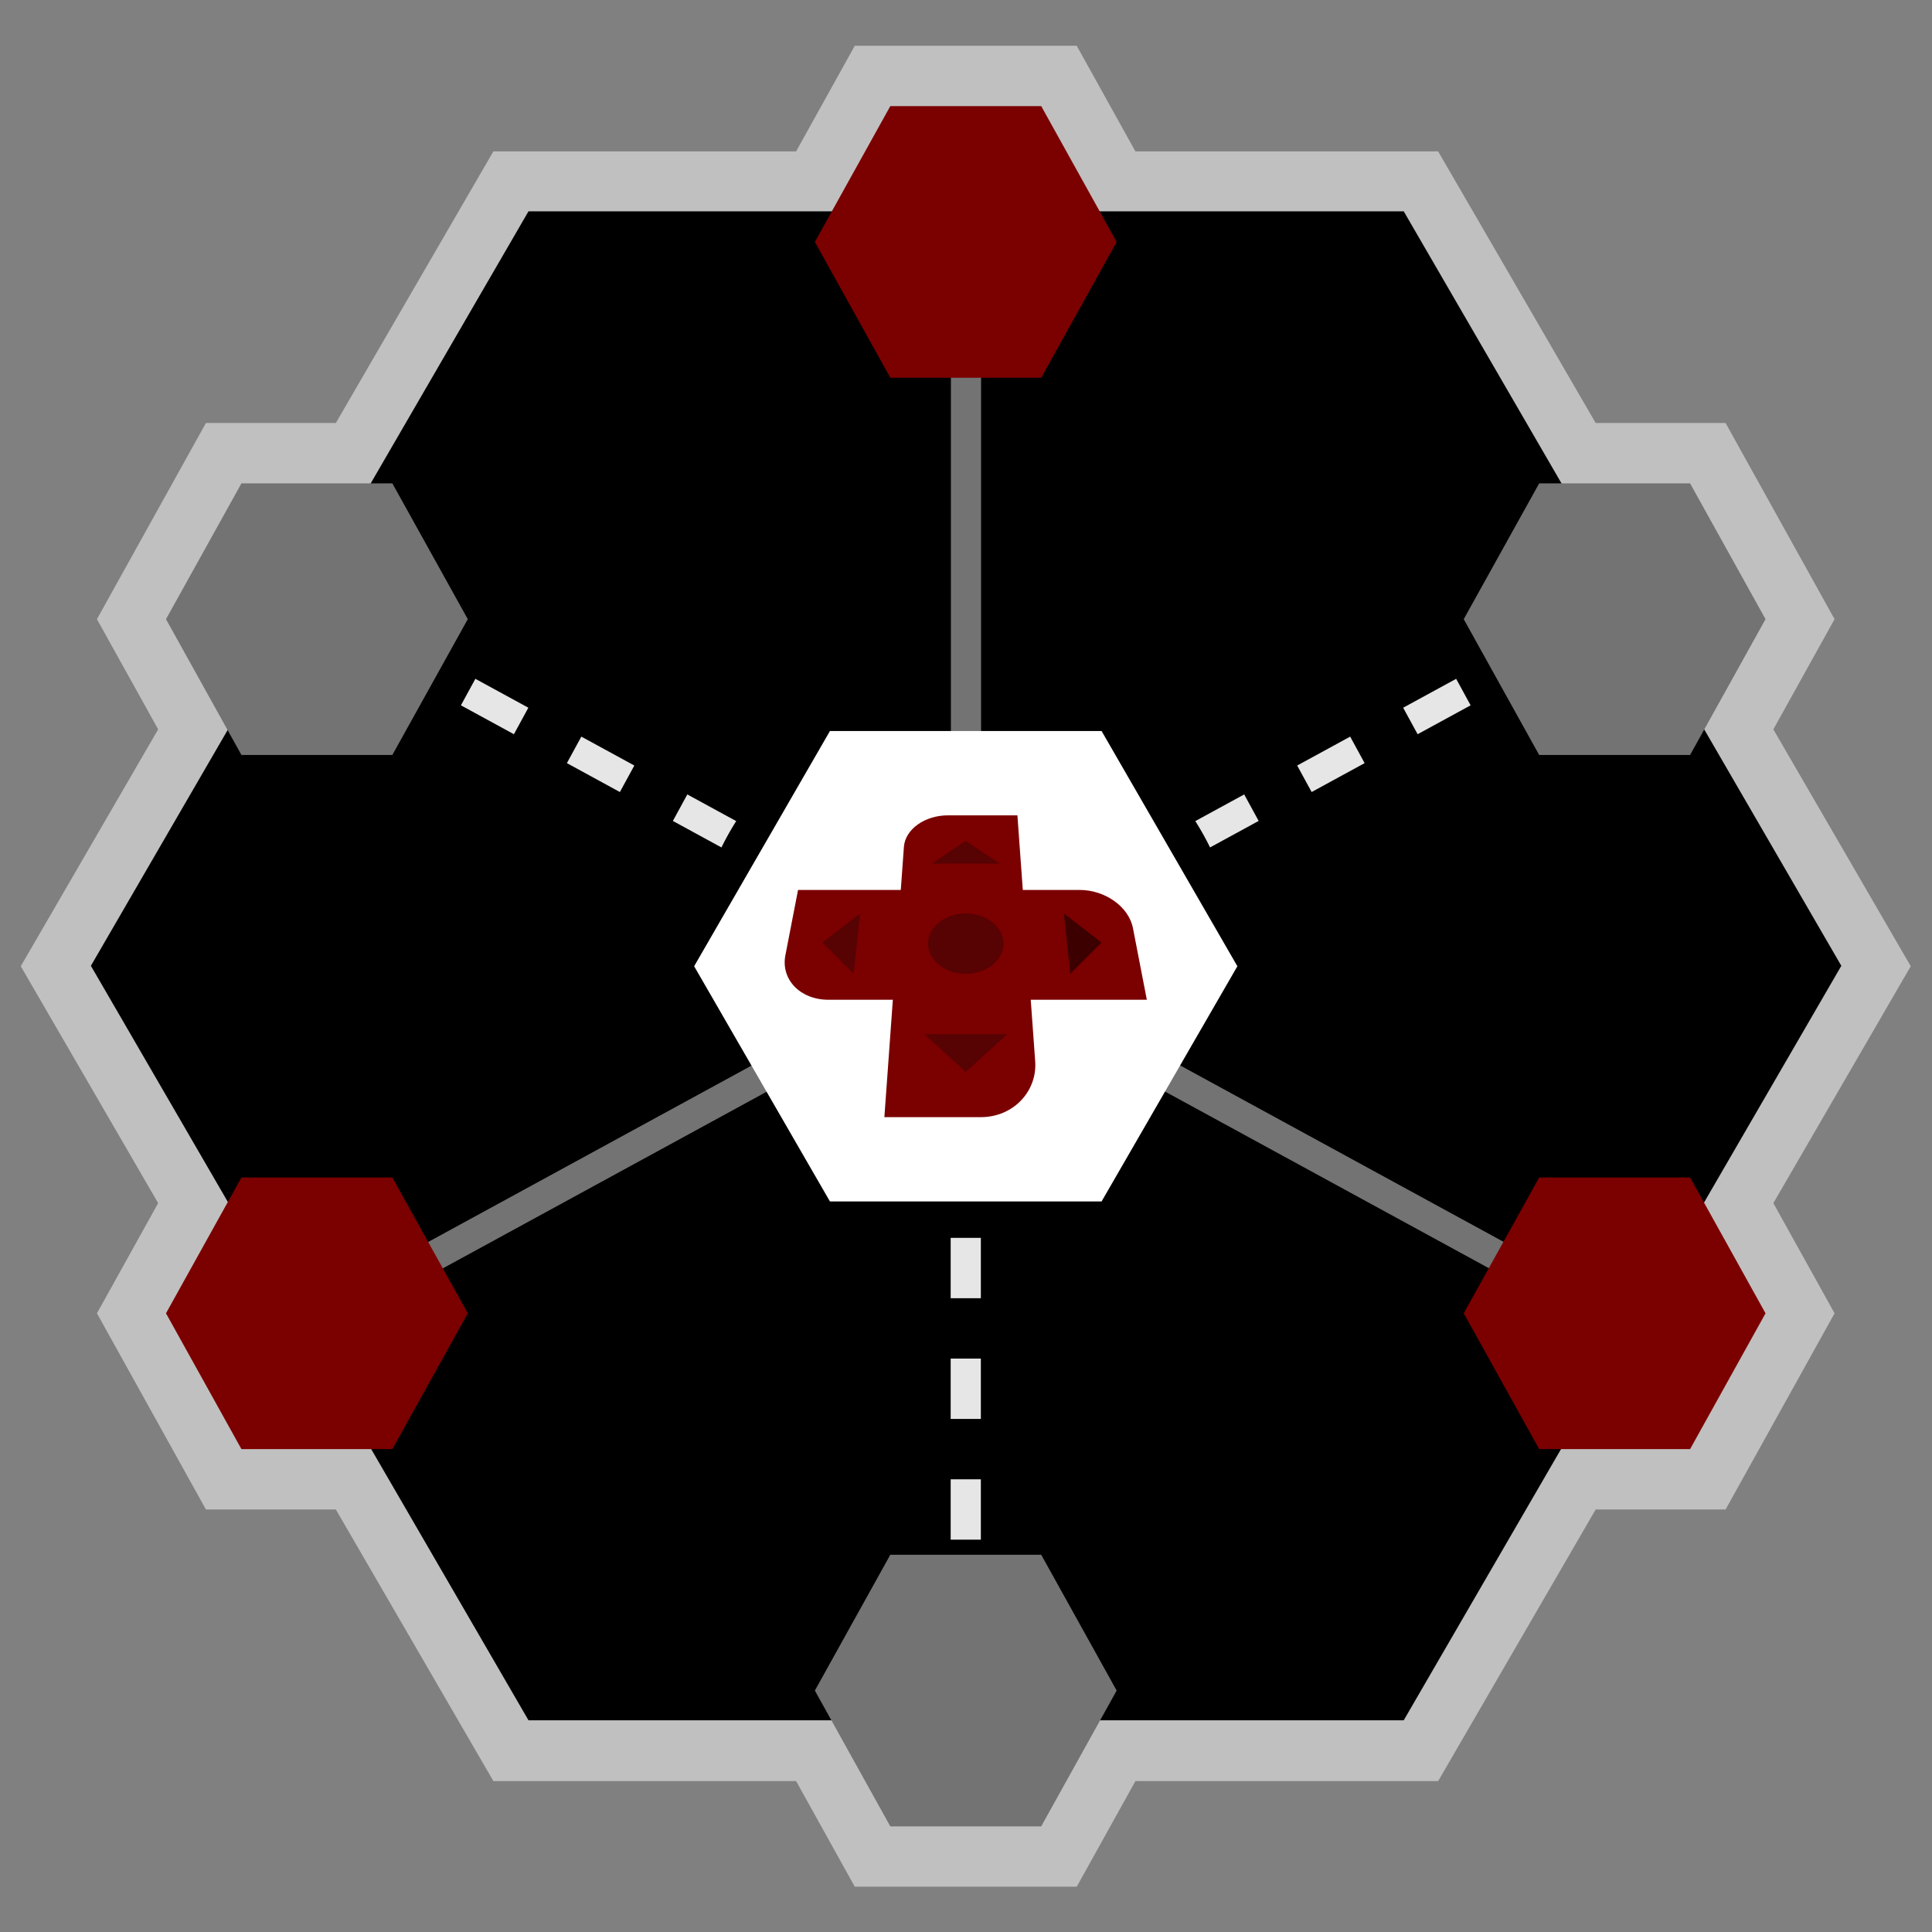 <svg xmlns="http://www.w3.org/2000/svg" xml:space="preserve" width="256" height="256" viewBox="0 0 341.333 341.333"><rect x="0" y="0" width="341.333" height="341.333" fill="#808080" stroke="none"/><defs><clipPath id="a" clipPathUnits="userSpaceOnUse"><path d="M0 256h256V0H0Z"/></clipPath><clipPath id="b" clipPathUnits="userSpaceOnUse"><path d="M2.752 250h250.496V6H2.752Z"/></clipPath><clipPath id="c" clipPathUnits="userSpaceOnUse"><path d="M0 256h256V0H0Z"/></clipPath></defs><g clip-path="url(#a)" transform="matrix(1.333 0 0 -1.333 0 341.333)"><g clip-path="url(#b)" style="opacity:.5"><path d="m0 0-2.328 4.014-15.882 27.382 5.955 10.719L-10.097 46l-2.158 3.885-10 18L-24.541 72H-41.76l-18.568 32.014L-62.64 108h-40.123l-5.492 9.885-2.286 4.115h-29.414l-2.286-4.115-5.492-9.885h-40.123l-2.312-3.986L-208.736 72h-17.219l-2.286-4.115-10-18L-240.4 46l2.159-3.885 5.954-10.719-15.881-27.382L-250.496 0l2.328-4.014 15.881-27.382-5.954-10.719L-240.4-46l2.159-3.885 10-18 2.286-4.115h17.219l18.568-32.014 2.312-3.986h40.123l5.492-9.885 2.286-4.115h29.414l2.286 4.115 5.492 9.885h40.123l2.312 3.986L-41.76-72h17.219l2.286 4.115 10 18L-10.097-46l-2.158 3.885-5.955 10.719L-2.328-4.014z" style="fill:#fff;fill-opacity:1;fill-rule:nonzero;stroke:none" transform="translate(253.248 128)"/></g></g><path d="M0 0h-116l-58-100 58-100H0l58 100z" style="fill:#000;fill-opacity:1;fill-rule:nonzero;stroke:none" transform="matrix(1.333 0 0 -1.333 248 37.333)"/><path d="M0 0v-98.813l-86.958-47.431 1.916-3.512L2-102.278l87.042-47.478 1.916 3.512L4-98.813V0Z" style="fill:#737373;fill-opacity:1;fill-rule:nonzero;stroke:none" transform="matrix(1.333 0 0 -1.333 168 37.333)"/><path d="M126 84h4v8h-4zm4-24h-4v-8h4zm0 16h-4v-8h4z" style="fill:#e6e6e6;fill-opacity:1;fill-rule:nonzero;stroke:none" transform="matrix(1.333 0 0 -1.333 0 341.333)"/><g clip-path="url(#c)" transform="matrix(1.333 0 0 -1.333 0 341.333)"><path d="m0 0-6.48 3.534L-8.395.022l6.439-3.512A36 36 0 0 0 0 0" style="fill:#e6e6e6;fill-opacity:1;fill-rule:nonzero;stroke:none" transform="translate(97.577 147.236)"/><path d="m0 0-1.916-3.512 7.023-3.831 1.916 3.512z" style="fill:#e6e6e6;fill-opacity:1;fill-rule:nonzero;stroke:none" transform="translate(77.05 158.433)"/><path d="m0 0-1.916-3.512 7.023-3.831 1.916 3.512z" style="fill:#e6e6e6;fill-opacity:1;fill-rule:nonzero;stroke:none" transform="translate(48.958 173.756)"/><path d="m0 0 7.023 3.831-1.916 3.512-7.023-3.831Z" style="fill:#e6e6e6;fill-opacity:1;fill-rule:nonzero;stroke:none" transform="translate(201.935 166.413)"/><path d="m0 0 1.915 3.512-7.023 3.83-1.915-3.512Z" style="fill:#e6e6e6;fill-opacity:1;fill-rule:nonzero;stroke:none" transform="translate(68.112 158.752)"/><path d="m0 0 6.44 3.512-1.916 3.512-6.48-3.534A36 36 0 0 0 0 0" style="fill:#e6e6e6;fill-opacity:1;fill-rule:nonzero;stroke:none" transform="translate(160.379 143.747)"/><path d="m0 0 7.023 3.83-1.916 3.512-7.023-3.83Z" style="fill:#e6e6e6;fill-opacity:1;fill-rule:nonzero;stroke:none" transform="translate(187.889 158.752)"/><path d="m0 0 7.023 3.831-1.916 3.512-7.023-3.831Z" style="fill:#e6e6e6;fill-opacity:1;fill-rule:nonzero;stroke:none" transform="translate(173.842 151.09)"/><path d="M0 0h-36l-18-31.177 18-31.177H0l18 31.177z" style="fill:#fff;fill-opacity:1;fill-rule:nonzero;stroke:none" transform="translate(146 159.177)"/><path d="m0 0-.715 9.888h-9.198c-3.062 0-5.676-1.834-5.846-4.191L-16.171 0h-13.617l-1.679-8.659c-.618-3.187 1.933-5.897 5.728-5.897h8.516l-1.124-15.556h12.806c4.262 0 7.471 3.409 7.183 7.395l-.59 8.161H16.44L14.6-5.063C14.046-2.211 10.895 0 7.537 0Z" style="fill:#7b0000;fill-opacity:1;fill-rule:nonzero;stroke:none" transform="translate(135.56 138.112)"/><path d="m0 0-4.144 4.142L.856 8Z" style="fill:#570203;fill-opacity:1;fill-rule:nonzero;stroke:none" transform="translate(113.144 127)"/><path d="m0 0 4.5-3h-9z" style="fill:#570203;fill-opacity:1;fill-rule:nonzero;stroke:none" transform="translate(128 144.606)"/><path d="m0 0-5.5 5h11z" style="fill:#570203;fill-opacity:1;fill-rule:nonzero;stroke:none" transform="translate(128 114)"/><path d="M0 0c-2.862 0-5.098 1.893-4.997 4.144C-4.899 6.307-2.663 8 0 8c2.664 0 4.899-1.693 4.997-3.856C5.098 1.893 2.863 0 0 0" style="fill:#570203;fill-opacity:1;fill-rule:nonzero;stroke:none" transform="translate(128 127)"/><path d="m0 0-.855 8 5-3.858z" style="fill:#3d0000;fill-opacity:1;fill-rule:nonzero;stroke:none" transform="translate(141.856 127)"/><path d="M0 0h-20l-10-18 10-18H0l10 18z" style="fill:#737373;fill-opacity:1;fill-rule:nonzero;stroke:none" transform="translate(52 192)"/><path d="M0 0h-20l-10-18 10-18H0l10 18z" style="fill:#737373;fill-opacity:1;fill-rule:nonzero;stroke:none" transform="translate(224 192)"/><path d="M0 0h-20l-10-18 10-18H0l10 18z" style="fill:#737373;fill-opacity:1;fill-rule:nonzero;stroke:none" transform="translate(138 50)"/><path d="M0 0h-20l-10-18 10-18H0l10 18z" style="fill:#7b0000;fill-opacity:1;fill-rule:nonzero;stroke:none" transform="translate(138 242)"/><path d="M0 0h-20l-10-18 10-18H0l10 18z" style="fill:#7b0000;fill-opacity:1;fill-rule:nonzero;stroke:none" transform="translate(52 100)"/><path d="M0 0h-20l-10-18 10-18H0l10 18z" style="fill:#7b0000;fill-opacity:1;fill-rule:nonzero;stroke:none" transform="translate(224 100)"/></g></svg>
